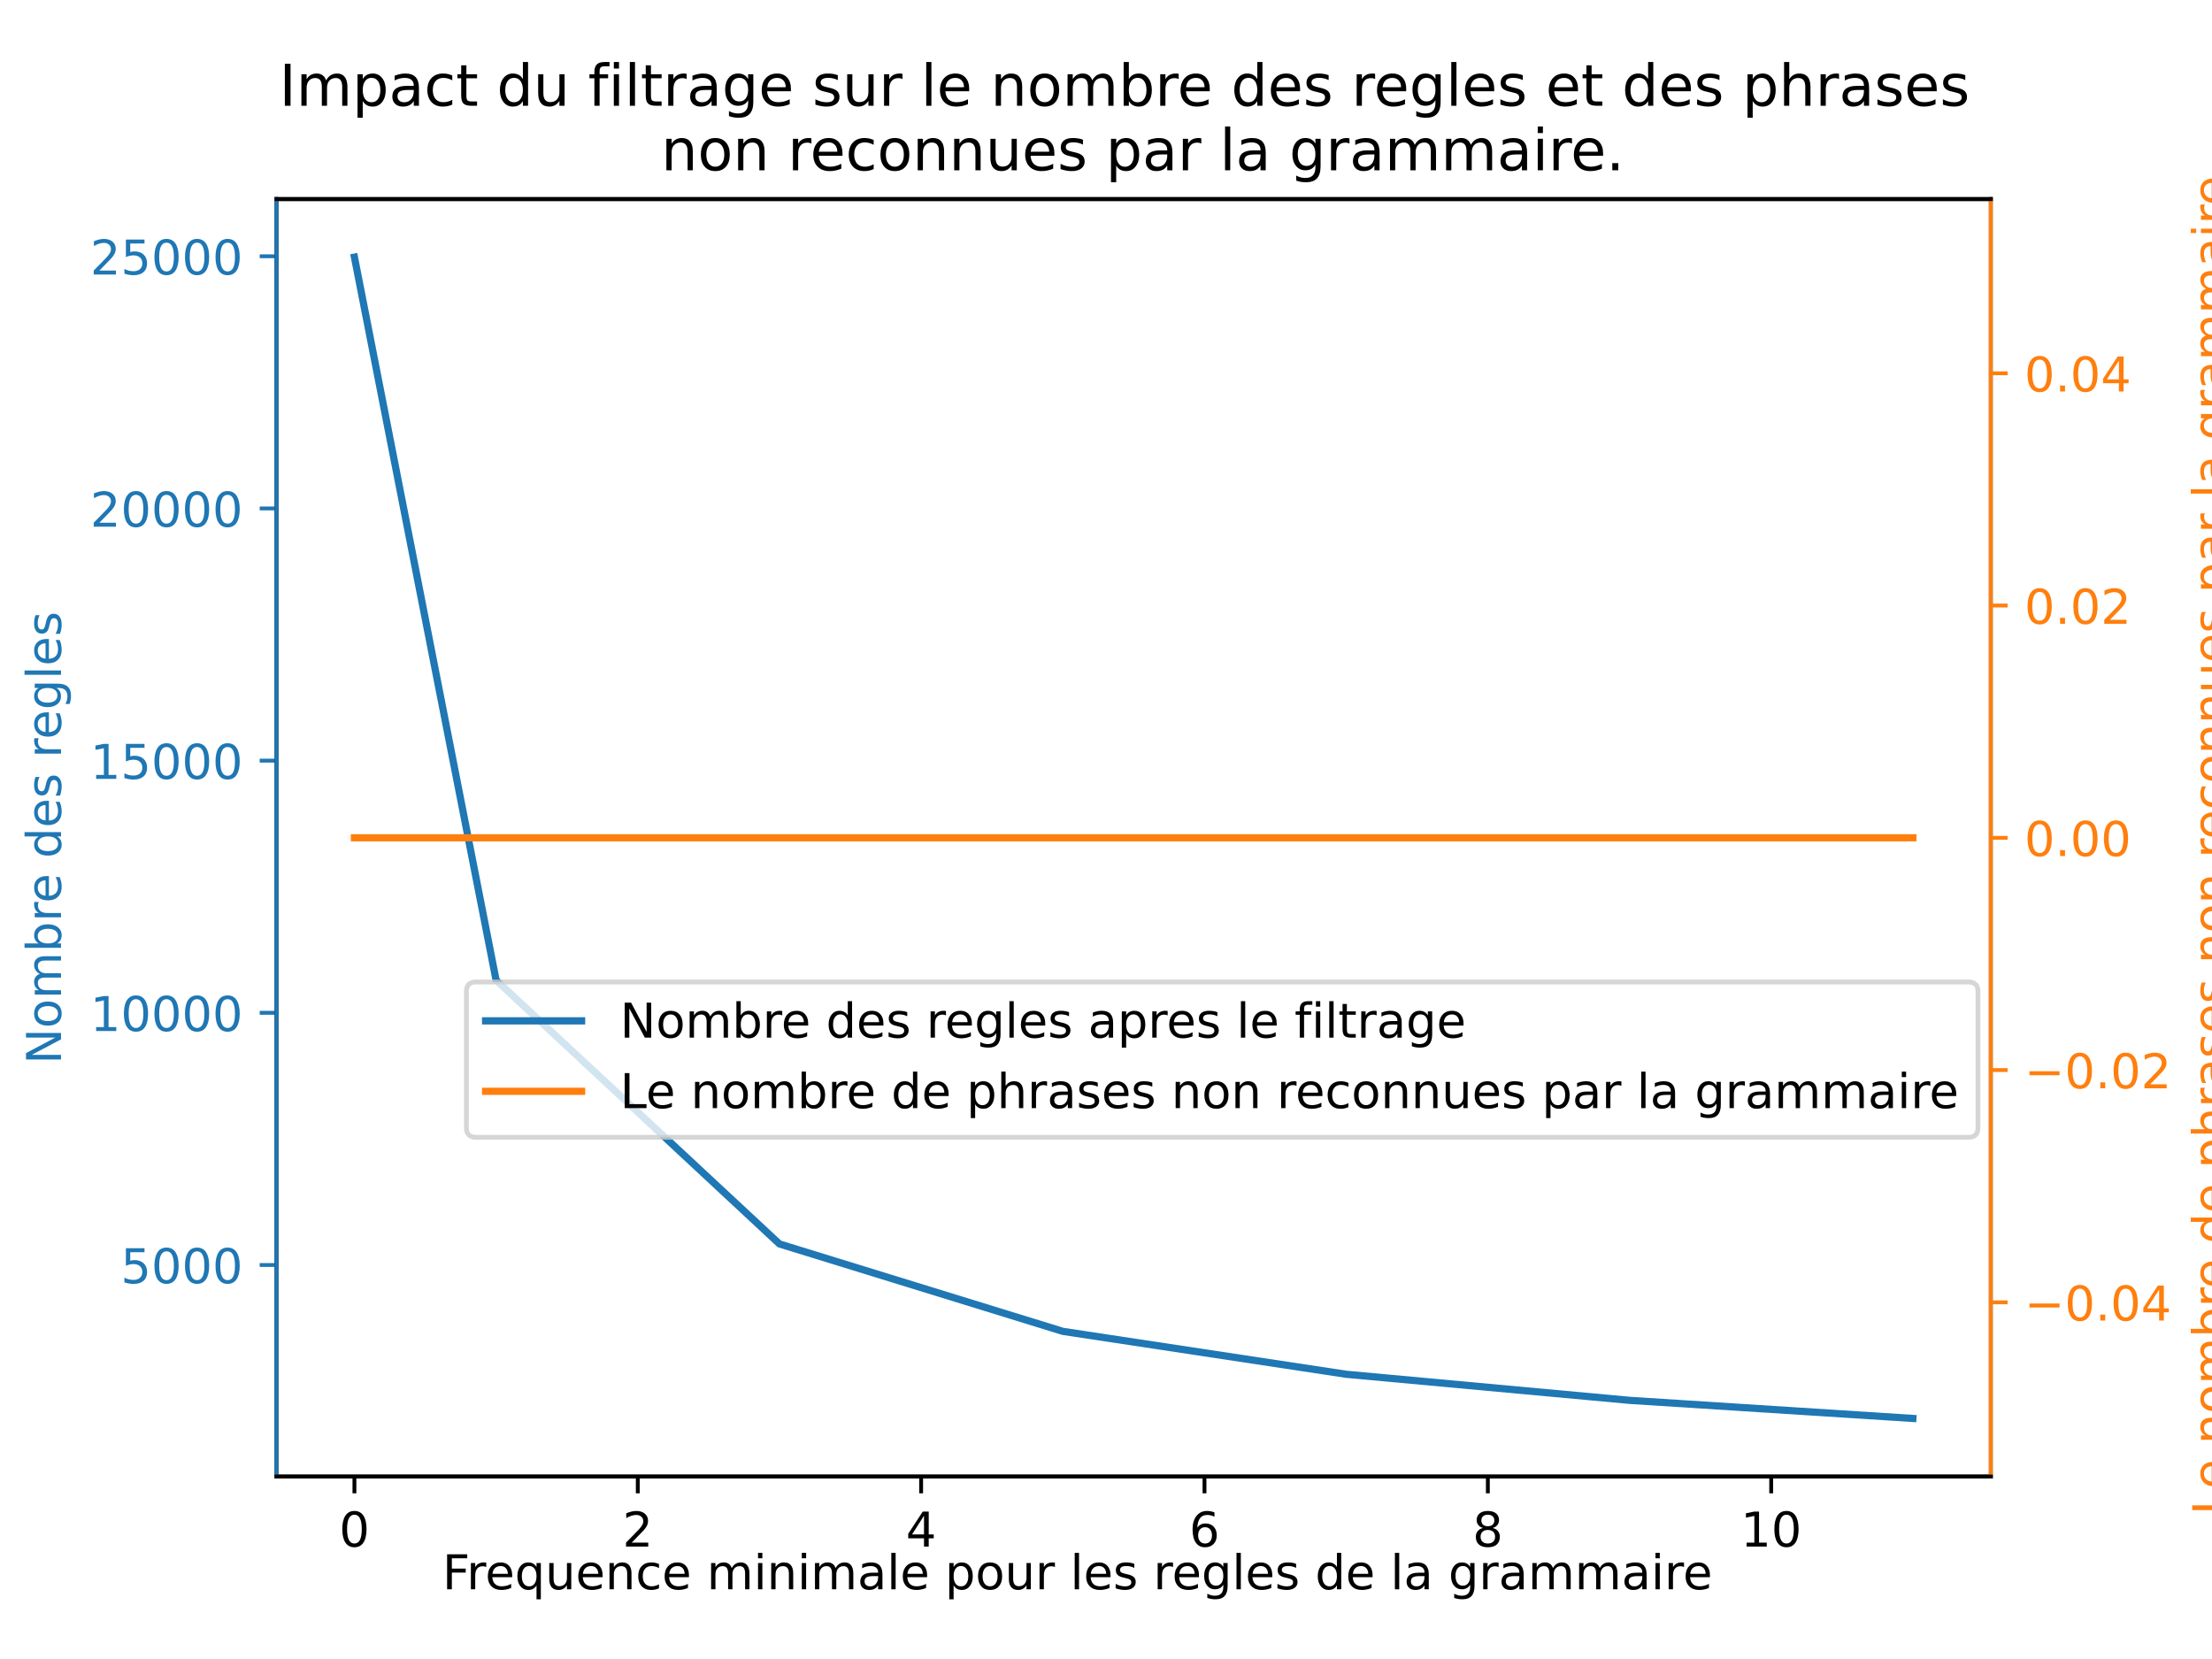 <?xml version="1.0" encoding="utf-8" standalone="no"?>
<!DOCTYPE svg PUBLIC "-//W3C//DTD SVG 1.1//EN"
  "http://www.w3.org/Graphics/SVG/1.1/DTD/svg11.dtd">
<!-- Created with matplotlib (https://matplotlib.org/) -->
<svg height="345.6pt" version="1.1" viewBox="0 0 460.8 345.6" width="460.8pt" xmlns="http://www.w3.org/2000/svg" xmlns:xlink="http://www.w3.org/1999/xlink">
 <defs>
  <style type="text/css">*{stroke-linecap:butt;stroke-linejoin:round;}</style>
 </defs>
 <g id="figure_1">
  <g id="patch_1">
   <path d="M 0 345.6 
L 460.8 345.6 
L 460.8 0 
L 0 0 
z
" style="fill:#ffffff;"/>
  </g>
  <g id="axes_1">
   <g id="patch_2">
    <path d="M 57.6 307.584 
L 414.72 307.584 
L 414.72 41.472 
L 57.6 41.472 
z
" style="fill:#ffffff;"/>
   </g>
   <g id="matplotlib.axis_1">
    <g id="xtick_1">
     <g id="line2d_1">
      <defs>
       <path d="M 0 0 
L 0 3.5 
" id="m5580866112" style="stroke:#000000;stroke-width:0.8;"/>
      </defs>
      <g>
       <use style="stroke:#000000;stroke-width:0.8;" x="73.833" xlink:href="#m5580866112" y="307.584"/>
      </g>
     </g>
     <g id="text_1">
      <!-- 0 -->
      <g transform="translate(70.651 322.182)scale(0.1 -0.1)">
       <defs>
        <path d="M 31.781 66.406 
Q 24.172 66.406 20.328 58.906 
Q 16.5 51.422 16.5 36.375 
Q 16.5 21.391 20.328 13.891 
Q 24.172 6.391 31.781 6.391 
Q 39.453 6.391 43.281 13.891 
Q 47.125 21.391 47.125 36.375 
Q 47.125 51.422 43.281 58.906 
Q 39.453 66.406 31.781 66.406 
z
M 31.781 74.219 
Q 44.047 74.219 50.516 64.516 
Q 56.984 54.828 56.984 36.375 
Q 56.984 17.969 50.516 8.266 
Q 44.047 -1.422 31.781 -1.422 
Q 19.531 -1.422 13.062 8.266 
Q 6.594 17.969 6.594 36.375 
Q 6.594 54.828 13.062 64.516 
Q 19.531 74.219 31.781 74.219 
z
" id="DejaVuSans-48"/>
       </defs>
       <use xlink:href="#DejaVuSans-48"/>
      </g>
     </g>
    </g>
    <g id="xtick_2">
     <g id="line2d_2">
      <g>
       <use style="stroke:#000000;stroke-width:0.8;" x="132.861" xlink:href="#m5580866112" y="307.584"/>
      </g>
     </g>
     <g id="text_2">
      <!-- 2 -->
      <g transform="translate(129.68 322.182)scale(0.1 -0.1)">
       <defs>
        <path d="M 19.188 8.297 
L 53.609 8.297 
L 53.609 0 
L 7.328 0 
L 7.328 8.297 
Q 12.938 14.109 22.625 23.891 
Q 32.328 33.688 34.812 36.531 
Q 39.547 41.844 41.422 45.531 
Q 43.312 49.219 43.312 52.781 
Q 43.312 58.594 39.234 62.25 
Q 35.156 65.922 28.609 65.922 
Q 23.969 65.922 18.812 64.312 
Q 13.672 62.703 7.812 59.422 
L 7.812 69.391 
Q 13.766 71.781 18.938 73 
Q 24.125 74.219 28.422 74.219 
Q 39.75 74.219 46.484 68.547 
Q 53.219 62.891 53.219 53.422 
Q 53.219 48.922 51.531 44.891 
Q 49.859 40.875 45.406 35.406 
Q 44.188 33.984 37.641 27.219 
Q 31.109 20.453 19.188 8.297 
z
" id="DejaVuSans-50"/>
       </defs>
       <use xlink:href="#DejaVuSans-50"/>
      </g>
     </g>
    </g>
    <g id="xtick_3">
     <g id="line2d_3">
      <g>
       <use style="stroke:#000000;stroke-width:0.8;" x="191.889" xlink:href="#m5580866112" y="307.584"/>
      </g>
     </g>
     <g id="text_3">
      <!-- 4 -->
      <g transform="translate(188.708 322.182)scale(0.1 -0.1)">
       <defs>
        <path d="M 37.797 64.312 
L 12.891 25.391 
L 37.797 25.391 
z
M 35.203 72.906 
L 47.609 72.906 
L 47.609 25.391 
L 58.016 25.391 
L 58.016 17.188 
L 47.609 17.188 
L 47.609 0 
L 37.797 0 
L 37.797 17.188 
L 4.891 17.188 
L 4.891 26.703 
z
" id="DejaVuSans-52"/>
       </defs>
       <use xlink:href="#DejaVuSans-52"/>
      </g>
     </g>
    </g>
    <g id="xtick_4">
     <g id="line2d_4">
      <g>
       <use style="stroke:#000000;stroke-width:0.8;" x="250.917" xlink:href="#m5580866112" y="307.584"/>
      </g>
     </g>
     <g id="text_4">
      <!-- 6 -->
      <g transform="translate(247.736 322.182)scale(0.1 -0.1)">
       <defs>
        <path d="M 33.016 40.375 
Q 26.375 40.375 22.484 35.828 
Q 18.609 31.297 18.609 23.391 
Q 18.609 15.531 22.484 10.953 
Q 26.375 6.391 33.016 6.391 
Q 39.656 6.391 43.531 10.953 
Q 47.406 15.531 47.406 23.391 
Q 47.406 31.297 43.531 35.828 
Q 39.656 40.375 33.016 40.375 
z
M 52.594 71.297 
L 52.594 62.312 
Q 48.875 64.062 45.094 64.984 
Q 41.312 65.922 37.594 65.922 
Q 27.828 65.922 22.672 59.328 
Q 17.531 52.734 16.797 39.406 
Q 19.672 43.656 24.016 45.922 
Q 28.375 48.188 33.594 48.188 
Q 44.578 48.188 50.953 41.516 
Q 57.328 34.859 57.328 23.391 
Q 57.328 12.156 50.688 5.359 
Q 44.047 -1.422 33.016 -1.422 
Q 20.359 -1.422 13.672 8.266 
Q 6.984 17.969 6.984 36.375 
Q 6.984 53.656 15.188 63.938 
Q 23.391 74.219 37.203 74.219 
Q 40.922 74.219 44.703 73.484 
Q 48.484 72.75 52.594 71.297 
z
" id="DejaVuSans-54"/>
       </defs>
       <use xlink:href="#DejaVuSans-54"/>
      </g>
     </g>
    </g>
    <g id="xtick_5">
     <g id="line2d_5">
      <g>
       <use style="stroke:#000000;stroke-width:0.8;" x="309.945" xlink:href="#m5580866112" y="307.584"/>
      </g>
     </g>
     <g id="text_5">
      <!-- 8 -->
      <g transform="translate(306.764 322.182)scale(0.1 -0.1)">
       <defs>
        <path d="M 31.781 34.625 
Q 24.75 34.625 20.719 30.859 
Q 16.703 27.094 16.703 20.516 
Q 16.703 13.922 20.719 10.156 
Q 24.75 6.391 31.781 6.391 
Q 38.812 6.391 42.859 10.172 
Q 46.922 13.969 46.922 20.516 
Q 46.922 27.094 42.891 30.859 
Q 38.875 34.625 31.781 34.625 
z
M 21.922 38.812 
Q 15.578 40.375 12.031 44.719 
Q 8.5 49.078 8.5 55.328 
Q 8.5 64.062 14.719 69.141 
Q 20.953 74.219 31.781 74.219 
Q 42.672 74.219 48.875 69.141 
Q 55.078 64.062 55.078 55.328 
Q 55.078 49.078 51.531 44.719 
Q 48 40.375 41.703 38.812 
Q 48.828 37.156 52.797 32.312 
Q 56.781 27.484 56.781 20.516 
Q 56.781 9.906 50.312 4.234 
Q 43.844 -1.422 31.781 -1.422 
Q 19.734 -1.422 13.25 4.234 
Q 6.781 9.906 6.781 20.516 
Q 6.781 27.484 10.781 32.312 
Q 14.797 37.156 21.922 38.812 
z
M 18.312 54.391 
Q 18.312 48.734 21.844 45.562 
Q 25.391 42.391 31.781 42.391 
Q 38.141 42.391 41.719 45.562 
Q 45.312 48.734 45.312 54.391 
Q 45.312 60.062 41.719 63.234 
Q 38.141 66.406 31.781 66.406 
Q 25.391 66.406 21.844 63.234 
Q 18.312 60.062 18.312 54.391 
z
" id="DejaVuSans-56"/>
       </defs>
       <use xlink:href="#DejaVuSans-56"/>
      </g>
     </g>
    </g>
    <g id="xtick_6">
     <g id="line2d_6">
      <g>
       <use style="stroke:#000000;stroke-width:0.8;" x="368.973" xlink:href="#m5580866112" y="307.584"/>
      </g>
     </g>
     <g id="text_6">
      <!-- 10 -->
      <g transform="translate(362.611 322.182)scale(0.1 -0.1)">
       <defs>
        <path d="M 12.406 8.297 
L 28.516 8.297 
L 28.516 63.922 
L 10.984 60.406 
L 10.984 69.391 
L 28.422 72.906 
L 38.281 72.906 
L 38.281 8.297 
L 54.391 8.297 
L 54.391 0 
L 12.406 0 
z
" id="DejaVuSans-49"/>
       </defs>
       <use xlink:href="#DejaVuSans-49"/>
       <use x="63.623" xlink:href="#DejaVuSans-48"/>
      </g>
     </g>
    </g>
   </g>
   <g id="matplotlib.axis_2">
    <g id="ytick_1">
     <g id="line2d_7">
      <defs>
       <path d="M 0 0 
L -3.5 0 
" id="m02ee1e85a6" style="stroke:#1f77b4;stroke-width:0.8;"/>
      </defs>
      <g>
       <use style="fill:#1f77b4;stroke:#1f77b4;stroke-width:0.8;" x="57.6" xlink:href="#m02ee1e85a6" y="263.517"/>
      </g>
     </g>
     <g id="text_7">
      <!-- 5000 -->
      <g style="fill:#1f77b4;" transform="translate(25.15 267.316)scale(0.1 -0.1)">
       <defs>
        <path d="M 10.797 72.906 
L 49.516 72.906 
L 49.516 64.594 
L 19.828 64.594 
L 19.828 46.734 
Q 21.969 47.469 24.109 47.828 
Q 26.266 48.188 28.422 48.188 
Q 40.625 48.188 47.75 41.5 
Q 54.891 34.812 54.891 23.391 
Q 54.891 11.625 47.562 5.094 
Q 40.234 -1.422 26.906 -1.422 
Q 22.312 -1.422 17.547 -0.641 
Q 12.797 0.141 7.719 1.703 
L 7.719 11.625 
Q 12.109 9.234 16.797 8.062 
Q 21.484 6.891 26.703 6.891 
Q 35.156 6.891 40.078 11.328 
Q 45.016 15.766 45.016 23.391 
Q 45.016 31 40.078 35.438 
Q 35.156 39.891 26.703 39.891 
Q 22.75 39.891 18.812 39.016 
Q 14.891 38.141 10.797 36.281 
z
" id="DejaVuSans-53"/>
       </defs>
       <use xlink:href="#DejaVuSans-53"/>
       <use x="63.623" xlink:href="#DejaVuSans-48"/>
       <use x="127.246" xlink:href="#DejaVuSans-48"/>
       <use x="190.869" xlink:href="#DejaVuSans-48"/>
      </g>
     </g>
    </g>
    <g id="ytick_2">
     <g id="line2d_8">
      <g>
       <use style="fill:#1f77b4;stroke:#1f77b4;stroke-width:0.8;" x="57.6" xlink:href="#m02ee1e85a6" y="210.985"/>
      </g>
     </g>
     <g id="text_8">
      <!-- 10000 -->
      <g style="fill:#1f77b4;" transform="translate(18.788 214.784)scale(0.1 -0.1)">
       <use xlink:href="#DejaVuSans-49"/>
       <use x="63.623" xlink:href="#DejaVuSans-48"/>
       <use x="127.246" xlink:href="#DejaVuSans-48"/>
       <use x="190.869" xlink:href="#DejaVuSans-48"/>
       <use x="254.492" xlink:href="#DejaVuSans-48"/>
      </g>
     </g>
    </g>
    <g id="ytick_3">
     <g id="line2d_9">
      <g>
       <use style="fill:#1f77b4;stroke:#1f77b4;stroke-width:0.8;" x="57.6" xlink:href="#m02ee1e85a6" y="158.453"/>
      </g>
     </g>
     <g id="text_9">
      <!-- 15000 -->
      <g style="fill:#1f77b4;" transform="translate(18.788 162.252)scale(0.1 -0.1)">
       <use xlink:href="#DejaVuSans-49"/>
       <use x="63.623" xlink:href="#DejaVuSans-53"/>
       <use x="127.246" xlink:href="#DejaVuSans-48"/>
       <use x="190.869" xlink:href="#DejaVuSans-48"/>
       <use x="254.492" xlink:href="#DejaVuSans-48"/>
      </g>
     </g>
    </g>
    <g id="ytick_4">
     <g id="line2d_10">
      <g>
       <use style="fill:#1f77b4;stroke:#1f77b4;stroke-width:0.8;" x="57.6" xlink:href="#m02ee1e85a6" y="105.921"/>
      </g>
     </g>
     <g id="text_10">
      <!-- 20000 -->
      <g style="fill:#1f77b4;" transform="translate(18.788 109.721)scale(0.1 -0.1)">
       <use xlink:href="#DejaVuSans-50"/>
       <use x="63.623" xlink:href="#DejaVuSans-48"/>
       <use x="127.246" xlink:href="#DejaVuSans-48"/>
       <use x="190.869" xlink:href="#DejaVuSans-48"/>
       <use x="254.492" xlink:href="#DejaVuSans-48"/>
      </g>
     </g>
    </g>
    <g id="ytick_5">
     <g id="line2d_11">
      <g>
       <use style="fill:#1f77b4;stroke:#1f77b4;stroke-width:0.8;" x="57.6" xlink:href="#m02ee1e85a6" y="53.389"/>
      </g>
     </g>
     <g id="text_11">
      <!-- 25000 -->
      <g style="fill:#1f77b4;" transform="translate(18.788 57.189)scale(0.1 -0.1)">
       <use xlink:href="#DejaVuSans-50"/>
       <use x="63.623" xlink:href="#DejaVuSans-53"/>
       <use x="127.246" xlink:href="#DejaVuSans-48"/>
       <use x="190.869" xlink:href="#DejaVuSans-48"/>
       <use x="254.492" xlink:href="#DejaVuSans-48"/>
      </g>
     </g>
    </g>
    <g id="text_12">
     <!-- Nombre des regles -->
     <g style="fill:#1f77b4;" transform="translate(12.708 221.69)rotate(-90)scale(0.1 -0.1)">
      <defs>
       <path d="M 9.812 72.906 
L 23.094 72.906 
L 55.422 11.922 
L 55.422 72.906 
L 64.984 72.906 
L 64.984 0 
L 51.703 0 
L 19.391 60.984 
L 19.391 0 
L 9.812 0 
z
" id="DejaVuSans-78"/>
       <path d="M 30.609 48.391 
Q 23.391 48.391 19.188 42.75 
Q 14.984 37.109 14.984 27.297 
Q 14.984 17.484 19.156 11.844 
Q 23.344 6.203 30.609 6.203 
Q 37.797 6.203 41.984 11.859 
Q 46.188 17.531 46.188 27.297 
Q 46.188 37.016 41.984 42.703 
Q 37.797 48.391 30.609 48.391 
z
M 30.609 56 
Q 42.328 56 49.016 48.375 
Q 55.719 40.766 55.719 27.297 
Q 55.719 13.875 49.016 6.219 
Q 42.328 -1.422 30.609 -1.422 
Q 18.844 -1.422 12.172 6.219 
Q 5.516 13.875 5.516 27.297 
Q 5.516 40.766 12.172 48.375 
Q 18.844 56 30.609 56 
z
" id="DejaVuSans-111"/>
       <path d="M 52 44.188 
Q 55.375 50.25 60.062 53.125 
Q 64.75 56 71.094 56 
Q 79.641 56 84.281 50.016 
Q 88.922 44.047 88.922 33.016 
L 88.922 0 
L 79.891 0 
L 79.891 32.719 
Q 79.891 40.578 77.094 44.375 
Q 74.312 48.188 68.609 48.188 
Q 61.625 48.188 57.562 43.547 
Q 53.516 38.922 53.516 30.906 
L 53.516 0 
L 44.484 0 
L 44.484 32.719 
Q 44.484 40.625 41.703 44.406 
Q 38.922 48.188 33.109 48.188 
Q 26.219 48.188 22.156 43.531 
Q 18.109 38.875 18.109 30.906 
L 18.109 0 
L 9.078 0 
L 9.078 54.688 
L 18.109 54.688 
L 18.109 46.188 
Q 21.188 51.219 25.484 53.609 
Q 29.781 56 35.688 56 
Q 41.656 56 45.828 52.969 
Q 50 49.953 52 44.188 
z
" id="DejaVuSans-109"/>
       <path d="M 48.688 27.297 
Q 48.688 37.203 44.609 42.844 
Q 40.531 48.484 33.406 48.484 
Q 26.266 48.484 22.188 42.844 
Q 18.109 37.203 18.109 27.297 
Q 18.109 17.391 22.188 11.75 
Q 26.266 6.109 33.406 6.109 
Q 40.531 6.109 44.609 11.75 
Q 48.688 17.391 48.688 27.297 
z
M 18.109 46.391 
Q 20.953 51.266 25.266 53.625 
Q 29.594 56 35.594 56 
Q 45.562 56 51.781 48.094 
Q 58.016 40.188 58.016 27.297 
Q 58.016 14.406 51.781 6.484 
Q 45.562 -1.422 35.594 -1.422 
Q 29.594 -1.422 25.266 0.953 
Q 20.953 3.328 18.109 8.203 
L 18.109 0 
L 9.078 0 
L 9.078 75.984 
L 18.109 75.984 
z
" id="DejaVuSans-98"/>
       <path d="M 41.109 46.297 
Q 39.594 47.172 37.812 47.578 
Q 36.031 48 33.891 48 
Q 26.266 48 22.188 43.047 
Q 18.109 38.094 18.109 28.812 
L 18.109 0 
L 9.078 0 
L 9.078 54.688 
L 18.109 54.688 
L 18.109 46.188 
Q 20.953 51.172 25.484 53.578 
Q 30.031 56 36.531 56 
Q 37.453 56 38.578 55.875 
Q 39.703 55.766 41.062 55.516 
z
" id="DejaVuSans-114"/>
       <path d="M 56.203 29.594 
L 56.203 25.203 
L 14.891 25.203 
Q 15.484 15.922 20.484 11.062 
Q 25.484 6.203 34.422 6.203 
Q 39.594 6.203 44.453 7.469 
Q 49.312 8.734 54.109 11.281 
L 54.109 2.781 
Q 49.266 0.734 44.188 -0.344 
Q 39.109 -1.422 33.891 -1.422 
Q 20.797 -1.422 13.156 6.188 
Q 5.516 13.812 5.516 26.812 
Q 5.516 40.234 12.766 48.109 
Q 20.016 56 32.328 56 
Q 43.359 56 49.781 48.891 
Q 56.203 41.797 56.203 29.594 
z
M 47.219 32.234 
Q 47.125 39.594 43.094 43.984 
Q 39.062 48.391 32.422 48.391 
Q 24.906 48.391 20.391 44.141 
Q 15.875 39.891 15.188 32.172 
z
" id="DejaVuSans-101"/>
       <path id="DejaVuSans-32"/>
       <path d="M 45.406 46.391 
L 45.406 75.984 
L 54.391 75.984 
L 54.391 0 
L 45.406 0 
L 45.406 8.203 
Q 42.578 3.328 38.25 0.953 
Q 33.938 -1.422 27.875 -1.422 
Q 17.969 -1.422 11.734 6.484 
Q 5.516 14.406 5.516 27.297 
Q 5.516 40.188 11.734 48.094 
Q 17.969 56 27.875 56 
Q 33.938 56 38.25 53.625 
Q 42.578 51.266 45.406 46.391 
z
M 14.797 27.297 
Q 14.797 17.391 18.875 11.75 
Q 22.953 6.109 30.078 6.109 
Q 37.203 6.109 41.297 11.75 
Q 45.406 17.391 45.406 27.297 
Q 45.406 37.203 41.297 42.844 
Q 37.203 48.484 30.078 48.484 
Q 22.953 48.484 18.875 42.844 
Q 14.797 37.203 14.797 27.297 
z
" id="DejaVuSans-100"/>
       <path d="M 44.281 53.078 
L 44.281 44.578 
Q 40.484 46.531 36.375 47.5 
Q 32.281 48.484 27.875 48.484 
Q 21.188 48.484 17.844 46.438 
Q 14.5 44.391 14.5 40.281 
Q 14.5 37.156 16.891 35.375 
Q 19.281 33.594 26.516 31.984 
L 29.594 31.297 
Q 39.156 29.25 43.188 25.516 
Q 47.219 21.781 47.219 15.094 
Q 47.219 7.469 41.188 3.016 
Q 35.156 -1.422 24.609 -1.422 
Q 20.219 -1.422 15.453 -0.562 
Q 10.688 0.297 5.422 2 
L 5.422 11.281 
Q 10.406 8.688 15.234 7.391 
Q 20.062 6.109 24.812 6.109 
Q 31.156 6.109 34.562 8.281 
Q 37.984 10.453 37.984 14.406 
Q 37.984 18.062 35.516 20.016 
Q 33.062 21.969 24.703 23.781 
L 21.578 24.516 
Q 13.234 26.266 9.516 29.906 
Q 5.812 33.547 5.812 39.891 
Q 5.812 47.609 11.281 51.797 
Q 16.75 56 26.812 56 
Q 31.781 56 36.172 55.266 
Q 40.578 54.547 44.281 53.078 
z
" id="DejaVuSans-115"/>
       <path d="M 45.406 27.984 
Q 45.406 37.75 41.375 43.109 
Q 37.359 48.484 30.078 48.484 
Q 22.859 48.484 18.828 43.109 
Q 14.797 37.75 14.797 27.984 
Q 14.797 18.266 18.828 12.891 
Q 22.859 7.516 30.078 7.516 
Q 37.359 7.516 41.375 12.891 
Q 45.406 18.266 45.406 27.984 
z
M 54.391 6.781 
Q 54.391 -7.172 48.188 -13.984 
Q 42 -20.797 29.203 -20.797 
Q 24.469 -20.797 20.266 -20.094 
Q 16.062 -19.391 12.109 -17.922 
L 12.109 -9.188 
Q 16.062 -11.328 19.922 -12.344 
Q 23.781 -13.375 27.781 -13.375 
Q 36.625 -13.375 41.016 -8.766 
Q 45.406 -4.156 45.406 5.172 
L 45.406 9.625 
Q 42.625 4.781 38.281 2.391 
Q 33.938 0 27.875 0 
Q 17.828 0 11.672 7.656 
Q 5.516 15.328 5.516 27.984 
Q 5.516 40.672 11.672 48.328 
Q 17.828 56 27.875 56 
Q 33.938 56 38.281 53.609 
Q 42.625 51.219 45.406 46.391 
L 45.406 54.688 
L 54.391 54.688 
z
" id="DejaVuSans-103"/>
       <path d="M 9.422 75.984 
L 18.406 75.984 
L 18.406 0 
L 9.422 0 
z
" id="DejaVuSans-108"/>
      </defs>
      <use xlink:href="#DejaVuSans-78"/>
      <use x="74.805" xlink:href="#DejaVuSans-111"/>
      <use x="135.986" xlink:href="#DejaVuSans-109"/>
      <use x="233.398" xlink:href="#DejaVuSans-98"/>
      <use x="296.875" xlink:href="#DejaVuSans-114"/>
      <use x="335.738" xlink:href="#DejaVuSans-101"/>
      <use x="397.262" xlink:href="#DejaVuSans-32"/>
      <use x="429.049" xlink:href="#DejaVuSans-100"/>
      <use x="492.525" xlink:href="#DejaVuSans-101"/>
      <use x="554.049" xlink:href="#DejaVuSans-115"/>
      <use x="606.148" xlink:href="#DejaVuSans-32"/>
      <use x="637.936" xlink:href="#DejaVuSans-114"/>
      <use x="676.799" xlink:href="#DejaVuSans-101"/>
      <use x="738.322" xlink:href="#DejaVuSans-103"/>
      <use x="801.799" xlink:href="#DejaVuSans-108"/>
      <use x="829.582" xlink:href="#DejaVuSans-101"/>
      <use x="891.105" xlink:href="#DejaVuSans-115"/>
     </g>
    </g>
   </g>
   <g id="line2d_12">
    <path clip-path="url(#p260f697631)" d="M 73.833 53.568 
L 103.347 204.198 
L 162.375 259.136 
L 221.403 277.343 
L 280.431 286.284 
L 339.459 291.716 
L 398.487 295.488 
" style="fill:none;stroke:#1f77b4;stroke-linecap:square;stroke-width:1.5;"/>
   </g>
   <g id="patch_3">
    <path d="M 57.6 307.584 
L 57.6 41.472 
" style="fill:none;stroke:#000000;stroke-linecap:square;stroke-linejoin:miter;stroke-width:0.8;"/>
   </g>
   <g id="patch_4">
    <path d="M 414.72 307.584 
L 414.72 41.472 
" style="fill:none;stroke:#000000;stroke-linecap:square;stroke-linejoin:miter;stroke-width:0.8;"/>
   </g>
   <g id="patch_5">
    <path d="M 57.6 307.584 
L 414.72 307.584 
" style="fill:none;stroke:#000000;stroke-linecap:square;stroke-linejoin:miter;stroke-width:0.8;"/>
   </g>
   <g id="patch_6">
    <path d="M 57.6 41.472 
L 414.72 41.472 
" style="fill:none;stroke:#000000;stroke-linecap:square;stroke-linejoin:miter;stroke-width:0.8;"/>
   </g>
   <g id="text_13">
    <!-- Impact du filtrage sur le nombre des regles et des phrases  -->
    <g transform="translate(58.163 22.035)scale(0.12 -0.12)">
     <defs>
      <path d="M 9.812 72.906 
L 19.672 72.906 
L 19.672 0 
L 9.812 0 
z
" id="DejaVuSans-73"/>
      <path d="M 18.109 8.203 
L 18.109 -20.797 
L 9.078 -20.797 
L 9.078 54.688 
L 18.109 54.688 
L 18.109 46.391 
Q 20.953 51.266 25.266 53.625 
Q 29.594 56 35.594 56 
Q 45.562 56 51.781 48.094 
Q 58.016 40.188 58.016 27.297 
Q 58.016 14.406 51.781 6.484 
Q 45.562 -1.422 35.594 -1.422 
Q 29.594 -1.422 25.266 0.953 
Q 20.953 3.328 18.109 8.203 
z
M 48.688 27.297 
Q 48.688 37.203 44.609 42.844 
Q 40.531 48.484 33.406 48.484 
Q 26.266 48.484 22.188 42.844 
Q 18.109 37.203 18.109 27.297 
Q 18.109 17.391 22.188 11.75 
Q 26.266 6.109 33.406 6.109 
Q 40.531 6.109 44.609 11.75 
Q 48.688 17.391 48.688 27.297 
z
" id="DejaVuSans-112"/>
      <path d="M 34.281 27.484 
Q 23.391 27.484 19.188 25 
Q 14.984 22.516 14.984 16.5 
Q 14.984 11.719 18.141 8.906 
Q 21.297 6.109 26.703 6.109 
Q 34.188 6.109 38.703 11.406 
Q 43.219 16.703 43.219 25.484 
L 43.219 27.484 
z
M 52.203 31.203 
L 52.203 0 
L 43.219 0 
L 43.219 8.297 
Q 40.141 3.328 35.547 0.953 
Q 30.953 -1.422 24.312 -1.422 
Q 15.922 -1.422 10.953 3.297 
Q 6 8.016 6 15.922 
Q 6 25.141 12.172 29.828 
Q 18.359 34.516 30.609 34.516 
L 43.219 34.516 
L 43.219 35.406 
Q 43.219 41.609 39.141 45 
Q 35.062 48.391 27.688 48.391 
Q 23 48.391 18.547 47.266 
Q 14.109 46.141 10.016 43.891 
L 10.016 52.203 
Q 14.938 54.109 19.578 55.047 
Q 24.219 56 28.609 56 
Q 40.484 56 46.344 49.844 
Q 52.203 43.703 52.203 31.203 
z
" id="DejaVuSans-97"/>
      <path d="M 48.781 52.594 
L 48.781 44.188 
Q 44.969 46.297 41.141 47.344 
Q 37.312 48.391 33.406 48.391 
Q 24.656 48.391 19.812 42.844 
Q 14.984 37.312 14.984 27.297 
Q 14.984 17.281 19.812 11.734 
Q 24.656 6.203 33.406 6.203 
Q 37.312 6.203 41.141 7.25 
Q 44.969 8.297 48.781 10.406 
L 48.781 2.094 
Q 45.016 0.344 40.984 -0.531 
Q 36.969 -1.422 32.422 -1.422 
Q 20.062 -1.422 12.781 6.344 
Q 5.516 14.109 5.516 27.297 
Q 5.516 40.672 12.859 48.328 
Q 20.219 56 33.016 56 
Q 37.156 56 41.109 55.141 
Q 45.062 54.297 48.781 52.594 
z
" id="DejaVuSans-99"/>
      <path d="M 18.312 70.219 
L 18.312 54.688 
L 36.812 54.688 
L 36.812 47.703 
L 18.312 47.703 
L 18.312 18.016 
Q 18.312 11.328 20.141 9.422 
Q 21.969 7.516 27.594 7.516 
L 36.812 7.516 
L 36.812 0 
L 27.594 0 
Q 17.188 0 13.234 3.875 
Q 9.281 7.766 9.281 18.016 
L 9.281 47.703 
L 2.688 47.703 
L 2.688 54.688 
L 9.281 54.688 
L 9.281 70.219 
z
" id="DejaVuSans-116"/>
      <path d="M 8.5 21.578 
L 8.5 54.688 
L 17.484 54.688 
L 17.484 21.922 
Q 17.484 14.156 20.5 10.266 
Q 23.531 6.391 29.594 6.391 
Q 36.859 6.391 41.078 11.031 
Q 45.312 15.672 45.312 23.688 
L 45.312 54.688 
L 54.297 54.688 
L 54.297 0 
L 45.312 0 
L 45.312 8.406 
Q 42.047 3.422 37.719 1 
Q 33.406 -1.422 27.688 -1.422 
Q 18.266 -1.422 13.375 4.438 
Q 8.5 10.297 8.5 21.578 
z
M 31.109 56 
z
" id="DejaVuSans-117"/>
      <path d="M 37.109 75.984 
L 37.109 68.5 
L 28.516 68.5 
Q 23.688 68.5 21.797 66.547 
Q 19.922 64.594 19.922 59.516 
L 19.922 54.688 
L 34.719 54.688 
L 34.719 47.703 
L 19.922 47.703 
L 19.922 0 
L 10.891 0 
L 10.891 47.703 
L 2.297 47.703 
L 2.297 54.688 
L 10.891 54.688 
L 10.891 58.5 
Q 10.891 67.625 15.141 71.797 
Q 19.391 75.984 28.609 75.984 
z
" id="DejaVuSans-102"/>
      <path d="M 9.422 54.688 
L 18.406 54.688 
L 18.406 0 
L 9.422 0 
z
M 9.422 75.984 
L 18.406 75.984 
L 18.406 64.594 
L 9.422 64.594 
z
" id="DejaVuSans-105"/>
      <path d="M 54.891 33.016 
L 54.891 0 
L 45.906 0 
L 45.906 32.719 
Q 45.906 40.484 42.875 44.328 
Q 39.844 48.188 33.797 48.188 
Q 26.516 48.188 22.312 43.547 
Q 18.109 38.922 18.109 30.906 
L 18.109 0 
L 9.078 0 
L 9.078 54.688 
L 18.109 54.688 
L 18.109 46.188 
Q 21.344 51.125 25.703 53.562 
Q 30.078 56 35.797 56 
Q 45.219 56 50.047 50.172 
Q 54.891 44.344 54.891 33.016 
z
" id="DejaVuSans-110"/>
      <path d="M 54.891 33.016 
L 54.891 0 
L 45.906 0 
L 45.906 32.719 
Q 45.906 40.484 42.875 44.328 
Q 39.844 48.188 33.797 48.188 
Q 26.516 48.188 22.312 43.547 
Q 18.109 38.922 18.109 30.906 
L 18.109 0 
L 9.078 0 
L 9.078 75.984 
L 18.109 75.984 
L 18.109 46.188 
Q 21.344 51.125 25.703 53.562 
Q 30.078 56 35.797 56 
Q 45.219 56 50.047 50.172 
Q 54.891 44.344 54.891 33.016 
z
" id="DejaVuSans-104"/>
     </defs>
     <use xlink:href="#DejaVuSans-73"/>
     <use x="29.492" xlink:href="#DejaVuSans-109"/>
     <use x="126.904" xlink:href="#DejaVuSans-112"/>
     <use x="190.381" xlink:href="#DejaVuSans-97"/>
     <use x="251.66" xlink:href="#DejaVuSans-99"/>
     <use x="306.641" xlink:href="#DejaVuSans-116"/>
     <use x="345.85" xlink:href="#DejaVuSans-32"/>
     <use x="377.637" xlink:href="#DejaVuSans-100"/>
     <use x="441.113" xlink:href="#DejaVuSans-117"/>
     <use x="504.492" xlink:href="#DejaVuSans-32"/>
     <use x="536.279" xlink:href="#DejaVuSans-102"/>
     <use x="571.484" xlink:href="#DejaVuSans-105"/>
     <use x="599.268" xlink:href="#DejaVuSans-108"/>
     <use x="627.051" xlink:href="#DejaVuSans-116"/>
     <use x="666.26" xlink:href="#DejaVuSans-114"/>
     <use x="707.373" xlink:href="#DejaVuSans-97"/>
     <use x="768.652" xlink:href="#DejaVuSans-103"/>
     <use x="832.129" xlink:href="#DejaVuSans-101"/>
     <use x="893.652" xlink:href="#DejaVuSans-32"/>
     <use x="925.439" xlink:href="#DejaVuSans-115"/>
     <use x="977.539" xlink:href="#DejaVuSans-117"/>
     <use x="1040.918" xlink:href="#DejaVuSans-114"/>
     <use x="1082.031" xlink:href="#DejaVuSans-32"/>
     <use x="1113.818" xlink:href="#DejaVuSans-108"/>
     <use x="1141.602" xlink:href="#DejaVuSans-101"/>
     <use x="1203.125" xlink:href="#DejaVuSans-32"/>
     <use x="1234.912" xlink:href="#DejaVuSans-110"/>
     <use x="1298.291" xlink:href="#DejaVuSans-111"/>
     <use x="1359.473" xlink:href="#DejaVuSans-109"/>
     <use x="1456.885" xlink:href="#DejaVuSans-98"/>
     <use x="1520.361" xlink:href="#DejaVuSans-114"/>
     <use x="1559.225" xlink:href="#DejaVuSans-101"/>
     <use x="1620.748" xlink:href="#DejaVuSans-32"/>
     <use x="1652.535" xlink:href="#DejaVuSans-100"/>
     <use x="1716.012" xlink:href="#DejaVuSans-101"/>
     <use x="1777.535" xlink:href="#DejaVuSans-115"/>
     <use x="1829.635" xlink:href="#DejaVuSans-32"/>
     <use x="1861.422" xlink:href="#DejaVuSans-114"/>
     <use x="1900.285" xlink:href="#DejaVuSans-101"/>
     <use x="1961.809" xlink:href="#DejaVuSans-103"/>
     <use x="2025.285" xlink:href="#DejaVuSans-108"/>
     <use x="2053.068" xlink:href="#DejaVuSans-101"/>
     <use x="2114.592" xlink:href="#DejaVuSans-115"/>
     <use x="2166.691" xlink:href="#DejaVuSans-32"/>
     <use x="2198.479" xlink:href="#DejaVuSans-101"/>
     <use x="2260.002" xlink:href="#DejaVuSans-116"/>
     <use x="2299.211" xlink:href="#DejaVuSans-32"/>
     <use x="2330.998" xlink:href="#DejaVuSans-100"/>
     <use x="2394.475" xlink:href="#DejaVuSans-101"/>
     <use x="2455.998" xlink:href="#DejaVuSans-115"/>
     <use x="2508.098" xlink:href="#DejaVuSans-32"/>
     <use x="2539.885" xlink:href="#DejaVuSans-112"/>
     <use x="2603.361" xlink:href="#DejaVuSans-104"/>
     <use x="2666.74" xlink:href="#DejaVuSans-114"/>
     <use x="2707.854" xlink:href="#DejaVuSans-97"/>
     <use x="2769.133" xlink:href="#DejaVuSans-115"/>
     <use x="2821.232" xlink:href="#DejaVuSans-101"/>
     <use x="2882.756" xlink:href="#DejaVuSans-115"/>
     <use x="2934.855" xlink:href="#DejaVuSans-32"/>
    </g>
    <!--  non reconnues par la grammaire. -->
    <g transform="translate(133.919 35.472)scale(0.12 -0.12)">
     <defs>
      <path d="M 10.688 12.406 
L 21 12.406 
L 21 0 
L 10.688 0 
z
" id="DejaVuSans-46"/>
     </defs>
     <use xlink:href="#DejaVuSans-32"/>
     <use x="31.787" xlink:href="#DejaVuSans-110"/>
     <use x="95.166" xlink:href="#DejaVuSans-111"/>
     <use x="156.348" xlink:href="#DejaVuSans-110"/>
     <use x="219.727" xlink:href="#DejaVuSans-32"/>
     <use x="251.514" xlink:href="#DejaVuSans-114"/>
     <use x="290.377" xlink:href="#DejaVuSans-101"/>
     <use x="351.9" xlink:href="#DejaVuSans-99"/>
     <use x="406.881" xlink:href="#DejaVuSans-111"/>
     <use x="468.062" xlink:href="#DejaVuSans-110"/>
     <use x="531.441" xlink:href="#DejaVuSans-110"/>
     <use x="594.82" xlink:href="#DejaVuSans-117"/>
     <use x="658.199" xlink:href="#DejaVuSans-101"/>
     <use x="719.723" xlink:href="#DejaVuSans-115"/>
     <use x="771.822" xlink:href="#DejaVuSans-32"/>
     <use x="803.609" xlink:href="#DejaVuSans-112"/>
     <use x="867.086" xlink:href="#DejaVuSans-97"/>
     <use x="928.365" xlink:href="#DejaVuSans-114"/>
     <use x="969.479" xlink:href="#DejaVuSans-32"/>
     <use x="1001.266" xlink:href="#DejaVuSans-108"/>
     <use x="1029.049" xlink:href="#DejaVuSans-97"/>
     <use x="1090.328" xlink:href="#DejaVuSans-32"/>
     <use x="1122.115" xlink:href="#DejaVuSans-103"/>
     <use x="1185.592" xlink:href="#DejaVuSans-114"/>
     <use x="1226.705" xlink:href="#DejaVuSans-97"/>
     <use x="1287.984" xlink:href="#DejaVuSans-109"/>
     <use x="1385.396" xlink:href="#DejaVuSans-109"/>
     <use x="1482.809" xlink:href="#DejaVuSans-97"/>
     <use x="1544.088" xlink:href="#DejaVuSans-105"/>
     <use x="1571.871" xlink:href="#DejaVuSans-114"/>
     <use x="1610.734" xlink:href="#DejaVuSans-101"/>
     <use x="1672.258" xlink:href="#DejaVuSans-46"/>
    </g>
   </g>
  </g>
  <g id="axes_2">
   <g id="matplotlib.axis_3">
    <g id="ytick_6">
     <g id="line2d_13">
      <defs>
       <path d="M 0 0 
L 3.5 0 
" id="mfdb8229d49" style="stroke:#ff7f0e;stroke-width:0.8;"/>
      </defs>
      <g>
       <use style="fill:#ff7f0e;stroke:#ff7f0e;stroke-width:0.8;" x="414.72" xlink:href="#mfdb8229d49" y="271.296"/>
      </g>
     </g>
     <g id="text_14">
      <!-- −0.04 -->
      <g style="fill:#ff7f0e;" transform="translate(421.72 275.095)scale(0.1 -0.1)">
       <defs>
        <path d="M 10.594 35.5 
L 73.188 35.5 
L 73.188 27.203 
L 10.594 27.203 
z
" id="DejaVuSans-8722"/>
       </defs>
       <use xlink:href="#DejaVuSans-8722"/>
       <use x="83.789" xlink:href="#DejaVuSans-48"/>
       <use x="147.412" xlink:href="#DejaVuSans-46"/>
       <use x="179.199" xlink:href="#DejaVuSans-48"/>
       <use x="242.822" xlink:href="#DejaVuSans-52"/>
      </g>
     </g>
    </g>
    <g id="ytick_7">
     <g id="line2d_14">
      <g>
       <use style="fill:#ff7f0e;stroke:#ff7f0e;stroke-width:0.8;" x="414.72" xlink:href="#mfdb8229d49" y="222.912"/>
      </g>
     </g>
     <g id="text_15">
      <!-- −0.02 -->
      <g style="fill:#ff7f0e;" transform="translate(421.72 226.711)scale(0.1 -0.1)">
       <use xlink:href="#DejaVuSans-8722"/>
       <use x="83.789" xlink:href="#DejaVuSans-48"/>
       <use x="147.412" xlink:href="#DejaVuSans-46"/>
       <use x="179.199" xlink:href="#DejaVuSans-48"/>
       <use x="242.822" xlink:href="#DejaVuSans-50"/>
      </g>
     </g>
    </g>
    <g id="ytick_8">
     <g id="line2d_15">
      <g>
       <use style="fill:#ff7f0e;stroke:#ff7f0e;stroke-width:0.8;" x="414.72" xlink:href="#mfdb8229d49" y="174.528"/>
      </g>
     </g>
     <g id="text_16">
      <!-- 0.00 -->
      <g style="fill:#ff7f0e;" transform="translate(421.72 178.327)scale(0.1 -0.1)">
       <use xlink:href="#DejaVuSans-48"/>
       <use x="63.623" xlink:href="#DejaVuSans-46"/>
       <use x="95.41" xlink:href="#DejaVuSans-48"/>
       <use x="159.033" xlink:href="#DejaVuSans-48"/>
      </g>
     </g>
    </g>
    <g id="ytick_9">
     <g id="line2d_16">
      <g>
       <use style="fill:#ff7f0e;stroke:#ff7f0e;stroke-width:0.8;" x="414.72" xlink:href="#mfdb8229d49" y="126.144"/>
      </g>
     </g>
     <g id="text_17">
      <!-- 0.02 -->
      <g style="fill:#ff7f0e;" transform="translate(421.72 129.943)scale(0.1 -0.1)">
       <use xlink:href="#DejaVuSans-48"/>
       <use x="63.623" xlink:href="#DejaVuSans-46"/>
       <use x="95.41" xlink:href="#DejaVuSans-48"/>
       <use x="159.033" xlink:href="#DejaVuSans-50"/>
      </g>
     </g>
    </g>
    <g id="ytick_10">
     <g id="line2d_17">
      <g>
       <use style="fill:#ff7f0e;stroke:#ff7f0e;stroke-width:0.8;" x="414.72" xlink:href="#mfdb8229d49" y="77.76"/>
      </g>
     </g>
     <g id="text_18">
      <!-- 0.04 -->
      <g style="fill:#ff7f0e;" transform="translate(421.72 81.559)scale(0.1 -0.1)">
       <use xlink:href="#DejaVuSans-48"/>
       <use x="63.623" xlink:href="#DejaVuSans-46"/>
       <use x="95.41" xlink:href="#DejaVuSans-48"/>
       <use x="159.033" xlink:href="#DejaVuSans-52"/>
      </g>
     </g>
    </g>
    <g id="text_19">
     <!-- Le nombre de phrases non reconnues par la grammaire. -->
     <g style="fill:#ff7f0e;" transform="translate(463.964 315.562)rotate(-90)scale(0.1 -0.1)">
      <defs>
       <path d="M 9.812 72.906 
L 19.672 72.906 
L 19.672 8.297 
L 55.172 8.297 
L 55.172 0 
L 9.812 0 
z
" id="DejaVuSans-76"/>
      </defs>
      <use xlink:href="#DejaVuSans-76"/>
      <use x="53.963" xlink:href="#DejaVuSans-101"/>
      <use x="115.486" xlink:href="#DejaVuSans-32"/>
      <use x="147.273" xlink:href="#DejaVuSans-110"/>
      <use x="210.652" xlink:href="#DejaVuSans-111"/>
      <use x="271.834" xlink:href="#DejaVuSans-109"/>
      <use x="369.246" xlink:href="#DejaVuSans-98"/>
      <use x="432.723" xlink:href="#DejaVuSans-114"/>
      <use x="471.586" xlink:href="#DejaVuSans-101"/>
      <use x="533.109" xlink:href="#DejaVuSans-32"/>
      <use x="564.896" xlink:href="#DejaVuSans-100"/>
      <use x="628.373" xlink:href="#DejaVuSans-101"/>
      <use x="689.896" xlink:href="#DejaVuSans-32"/>
      <use x="721.684" xlink:href="#DejaVuSans-112"/>
      <use x="785.16" xlink:href="#DejaVuSans-104"/>
      <use x="848.539" xlink:href="#DejaVuSans-114"/>
      <use x="889.652" xlink:href="#DejaVuSans-97"/>
      <use x="950.932" xlink:href="#DejaVuSans-115"/>
      <use x="1003.031" xlink:href="#DejaVuSans-101"/>
      <use x="1064.555" xlink:href="#DejaVuSans-115"/>
      <use x="1116.654" xlink:href="#DejaVuSans-32"/>
      <use x="1148.441" xlink:href="#DejaVuSans-110"/>
      <use x="1211.82" xlink:href="#DejaVuSans-111"/>
      <use x="1273.002" xlink:href="#DejaVuSans-110"/>
      <use x="1336.381" xlink:href="#DejaVuSans-32"/>
      <use x="1368.168" xlink:href="#DejaVuSans-114"/>
      <use x="1407.031" xlink:href="#DejaVuSans-101"/>
      <use x="1468.555" xlink:href="#DejaVuSans-99"/>
      <use x="1523.535" xlink:href="#DejaVuSans-111"/>
      <use x="1584.717" xlink:href="#DejaVuSans-110"/>
      <use x="1648.096" xlink:href="#DejaVuSans-110"/>
      <use x="1711.475" xlink:href="#DejaVuSans-117"/>
      <use x="1774.854" xlink:href="#DejaVuSans-101"/>
      <use x="1836.377" xlink:href="#DejaVuSans-115"/>
      <use x="1888.477" xlink:href="#DejaVuSans-32"/>
      <use x="1920.264" xlink:href="#DejaVuSans-112"/>
      <use x="1983.74" xlink:href="#DejaVuSans-97"/>
      <use x="2045.02" xlink:href="#DejaVuSans-114"/>
      <use x="2086.133" xlink:href="#DejaVuSans-32"/>
      <use x="2117.92" xlink:href="#DejaVuSans-108"/>
      <use x="2145.703" xlink:href="#DejaVuSans-97"/>
      <use x="2206.982" xlink:href="#DejaVuSans-32"/>
      <use x="2238.77" xlink:href="#DejaVuSans-103"/>
      <use x="2302.246" xlink:href="#DejaVuSans-114"/>
      <use x="2343.359" xlink:href="#DejaVuSans-97"/>
      <use x="2404.639" xlink:href="#DejaVuSans-109"/>
      <use x="2502.051" xlink:href="#DejaVuSans-109"/>
      <use x="2599.463" xlink:href="#DejaVuSans-97"/>
      <use x="2660.742" xlink:href="#DejaVuSans-105"/>
      <use x="2688.525" xlink:href="#DejaVuSans-114"/>
      <use x="2727.389" xlink:href="#DejaVuSans-101"/>
      <use x="2788.912" xlink:href="#DejaVuSans-46"/>
     </g>
    </g>
   </g>
   <g id="line2d_18">
    <path clip-path="url(#p260f697631)" d="M 73.833 174.528 
L 103.347 174.528 
L 162.375 174.528 
L 221.403 174.528 
L 280.431 174.528 
L 339.459 174.528 
L 398.487 174.528 
" style="fill:none;stroke:#ff7f0e;stroke-linecap:square;stroke-width:1.5;"/>
   </g>
   <g id="patch_7">
    <path d="M 57.6 307.584 
L 57.6 41.472 
" style="fill:none;stroke:#1f77b4;stroke-linecap:square;stroke-linejoin:miter;stroke-width:0.8;"/>
   </g>
   <g id="patch_8">
    <path d="M 414.72 307.584 
L 414.72 41.472 
" style="fill:none;stroke:#ff7f0e;stroke-linecap:square;stroke-linejoin:miter;stroke-width:0.8;"/>
   </g>
   <g id="patch_9">
    <path d="M 57.6 307.584 
L 414.72 307.584 
" style="fill:none;stroke:#000000;stroke-linecap:square;stroke-linejoin:miter;stroke-width:0.8;"/>
   </g>
   <g id="patch_10">
    <path d="M 57.6 41.472 
L 414.72 41.472 
" style="fill:none;stroke:#000000;stroke-linecap:square;stroke-linejoin:miter;stroke-width:0.8;"/>
   </g>
  </g>
  <g id="text_20">
   <!-- Frequence minimale pour les regles de la grammaire -->
   <g transform="translate(92.16 331.079)scale(0.1 -0.1)">
    <defs>
     <path d="M 9.812 72.906 
L 51.703 72.906 
L 51.703 64.594 
L 19.672 64.594 
L 19.672 43.109 
L 48.578 43.109 
L 48.578 34.812 
L 19.672 34.812 
L 19.672 0 
L 9.812 0 
z
" id="DejaVuSans-70"/>
     <path d="M 14.797 27.297 
Q 14.797 17.391 18.875 11.75 
Q 22.953 6.109 30.078 6.109 
Q 37.203 6.109 41.297 11.75 
Q 45.406 17.391 45.406 27.297 
Q 45.406 37.203 41.297 42.844 
Q 37.203 48.484 30.078 48.484 
Q 22.953 48.484 18.875 42.844 
Q 14.797 37.203 14.797 27.297 
z
M 45.406 8.203 
Q 42.578 3.328 38.25 0.953 
Q 33.938 -1.422 27.875 -1.422 
Q 17.969 -1.422 11.734 6.484 
Q 5.516 14.406 5.516 27.297 
Q 5.516 40.188 11.734 48.094 
Q 17.969 56 27.875 56 
Q 33.938 56 38.25 53.625 
Q 42.578 51.266 45.406 46.391 
L 45.406 54.688 
L 54.391 54.688 
L 54.391 -20.797 
L 45.406 -20.797 
z
" id="DejaVuSans-113"/>
    </defs>
    <use xlink:href="#DejaVuSans-70"/>
    <use x="50.27" xlink:href="#DejaVuSans-114"/>
    <use x="89.133" xlink:href="#DejaVuSans-101"/>
    <use x="150.656" xlink:href="#DejaVuSans-113"/>
    <use x="214.133" xlink:href="#DejaVuSans-117"/>
    <use x="277.512" xlink:href="#DejaVuSans-101"/>
    <use x="339.035" xlink:href="#DejaVuSans-110"/>
    <use x="402.414" xlink:href="#DejaVuSans-99"/>
    <use x="457.395" xlink:href="#DejaVuSans-101"/>
    <use x="518.918" xlink:href="#DejaVuSans-32"/>
    <use x="550.705" xlink:href="#DejaVuSans-109"/>
    <use x="648.117" xlink:href="#DejaVuSans-105"/>
    <use x="675.9" xlink:href="#DejaVuSans-110"/>
    <use x="739.279" xlink:href="#DejaVuSans-105"/>
    <use x="767.062" xlink:href="#DejaVuSans-109"/>
    <use x="864.475" xlink:href="#DejaVuSans-97"/>
    <use x="925.754" xlink:href="#DejaVuSans-108"/>
    <use x="953.537" xlink:href="#DejaVuSans-101"/>
    <use x="1015.061" xlink:href="#DejaVuSans-32"/>
    <use x="1046.848" xlink:href="#DejaVuSans-112"/>
    <use x="1110.324" xlink:href="#DejaVuSans-111"/>
    <use x="1171.506" xlink:href="#DejaVuSans-117"/>
    <use x="1234.885" xlink:href="#DejaVuSans-114"/>
    <use x="1275.998" xlink:href="#DejaVuSans-32"/>
    <use x="1307.785" xlink:href="#DejaVuSans-108"/>
    <use x="1335.568" xlink:href="#DejaVuSans-101"/>
    <use x="1397.092" xlink:href="#DejaVuSans-115"/>
    <use x="1449.191" xlink:href="#DejaVuSans-32"/>
    <use x="1480.979" xlink:href="#DejaVuSans-114"/>
    <use x="1519.842" xlink:href="#DejaVuSans-101"/>
    <use x="1581.365" xlink:href="#DejaVuSans-103"/>
    <use x="1644.842" xlink:href="#DejaVuSans-108"/>
    <use x="1672.625" xlink:href="#DejaVuSans-101"/>
    <use x="1734.148" xlink:href="#DejaVuSans-115"/>
    <use x="1786.248" xlink:href="#DejaVuSans-32"/>
    <use x="1818.035" xlink:href="#DejaVuSans-100"/>
    <use x="1881.512" xlink:href="#DejaVuSans-101"/>
    <use x="1943.035" xlink:href="#DejaVuSans-32"/>
    <use x="1974.822" xlink:href="#DejaVuSans-108"/>
    <use x="2002.605" xlink:href="#DejaVuSans-97"/>
    <use x="2063.885" xlink:href="#DejaVuSans-32"/>
    <use x="2095.672" xlink:href="#DejaVuSans-103"/>
    <use x="2159.148" xlink:href="#DejaVuSans-114"/>
    <use x="2200.262" xlink:href="#DejaVuSans-97"/>
    <use x="2261.541" xlink:href="#DejaVuSans-109"/>
    <use x="2358.953" xlink:href="#DejaVuSans-109"/>
    <use x="2456.365" xlink:href="#DejaVuSans-97"/>
    <use x="2517.645" xlink:href="#DejaVuSans-105"/>
    <use x="2545.428" xlink:href="#DejaVuSans-114"/>
    <use x="2584.291" xlink:href="#DejaVuSans-101"/>
   </g>
  </g>
  <g id="legend_1">
   <g id="patch_11">
    <path d="M 99.16 236.92 
L 410.051 236.92 
Q 412.051 236.92 412.051 234.92 
L 412.051 206.564 
Q 412.051 204.564 410.051 204.564 
L 99.16 204.564 
Q 97.16 204.564 97.16 206.564 
L 97.16 234.92 
Q 97.16 236.92 99.16 236.92 
z
" style="fill:#ffffff;opacity:0.8;stroke:#cccccc;stroke-linejoin:miter;"/>
   </g>
   <g id="line2d_19">
    <path d="M 101.16 212.662 
L 121.16 212.662 
" style="fill:none;stroke:#1f77b4;stroke-linecap:square;stroke-width:1.5;"/>
   </g>
   <g id="line2d_20"/>
   <g id="text_21">
    <!-- Nombre des regles apres le filtrage -->
    <g transform="translate(129.16 216.162)scale(0.1 -0.1)">
     <use xlink:href="#DejaVuSans-78"/>
     <use x="74.805" xlink:href="#DejaVuSans-111"/>
     <use x="135.986" xlink:href="#DejaVuSans-109"/>
     <use x="233.398" xlink:href="#DejaVuSans-98"/>
     <use x="296.875" xlink:href="#DejaVuSans-114"/>
     <use x="335.738" xlink:href="#DejaVuSans-101"/>
     <use x="397.262" xlink:href="#DejaVuSans-32"/>
     <use x="429.049" xlink:href="#DejaVuSans-100"/>
     <use x="492.525" xlink:href="#DejaVuSans-101"/>
     <use x="554.049" xlink:href="#DejaVuSans-115"/>
     <use x="606.148" xlink:href="#DejaVuSans-32"/>
     <use x="637.936" xlink:href="#DejaVuSans-114"/>
     <use x="676.799" xlink:href="#DejaVuSans-101"/>
     <use x="738.322" xlink:href="#DejaVuSans-103"/>
     <use x="801.799" xlink:href="#DejaVuSans-108"/>
     <use x="829.582" xlink:href="#DejaVuSans-101"/>
     <use x="891.105" xlink:href="#DejaVuSans-115"/>
     <use x="943.205" xlink:href="#DejaVuSans-32"/>
     <use x="974.992" xlink:href="#DejaVuSans-97"/>
     <use x="1036.271" xlink:href="#DejaVuSans-112"/>
     <use x="1099.748" xlink:href="#DejaVuSans-114"/>
     <use x="1138.611" xlink:href="#DejaVuSans-101"/>
     <use x="1200.135" xlink:href="#DejaVuSans-115"/>
     <use x="1252.234" xlink:href="#DejaVuSans-32"/>
     <use x="1284.021" xlink:href="#DejaVuSans-108"/>
     <use x="1311.805" xlink:href="#DejaVuSans-101"/>
     <use x="1373.328" xlink:href="#DejaVuSans-32"/>
     <use x="1405.115" xlink:href="#DejaVuSans-102"/>
     <use x="1440.32" xlink:href="#DejaVuSans-105"/>
     <use x="1468.104" xlink:href="#DejaVuSans-108"/>
     <use x="1495.887" xlink:href="#DejaVuSans-116"/>
     <use x="1535.096" xlink:href="#DejaVuSans-114"/>
     <use x="1576.209" xlink:href="#DejaVuSans-97"/>
     <use x="1637.488" xlink:href="#DejaVuSans-103"/>
     <use x="1700.965" xlink:href="#DejaVuSans-101"/>
    </g>
   </g>
   <g id="line2d_21">
    <path d="M 101.16 227.34 
L 121.16 227.34 
" style="fill:none;stroke:#ff7f0e;stroke-linecap:square;stroke-width:1.5;"/>
   </g>
   <g id="line2d_22"/>
   <g id="text_22">
    <!-- Le nombre de phrases non reconnues par la grammaire -->
    <g transform="translate(129.16 230.84)scale(0.1 -0.1)">
     <use xlink:href="#DejaVuSans-76"/>
     <use x="53.963" xlink:href="#DejaVuSans-101"/>
     <use x="115.486" xlink:href="#DejaVuSans-32"/>
     <use x="147.273" xlink:href="#DejaVuSans-110"/>
     <use x="210.652" xlink:href="#DejaVuSans-111"/>
     <use x="271.834" xlink:href="#DejaVuSans-109"/>
     <use x="369.246" xlink:href="#DejaVuSans-98"/>
     <use x="432.723" xlink:href="#DejaVuSans-114"/>
     <use x="471.586" xlink:href="#DejaVuSans-101"/>
     <use x="533.109" xlink:href="#DejaVuSans-32"/>
     <use x="564.896" xlink:href="#DejaVuSans-100"/>
     <use x="628.373" xlink:href="#DejaVuSans-101"/>
     <use x="689.896" xlink:href="#DejaVuSans-32"/>
     <use x="721.684" xlink:href="#DejaVuSans-112"/>
     <use x="785.16" xlink:href="#DejaVuSans-104"/>
     <use x="848.539" xlink:href="#DejaVuSans-114"/>
     <use x="889.652" xlink:href="#DejaVuSans-97"/>
     <use x="950.932" xlink:href="#DejaVuSans-115"/>
     <use x="1003.031" xlink:href="#DejaVuSans-101"/>
     <use x="1064.555" xlink:href="#DejaVuSans-115"/>
     <use x="1116.654" xlink:href="#DejaVuSans-32"/>
     <use x="1148.441" xlink:href="#DejaVuSans-110"/>
     <use x="1211.82" xlink:href="#DejaVuSans-111"/>
     <use x="1273.002" xlink:href="#DejaVuSans-110"/>
     <use x="1336.381" xlink:href="#DejaVuSans-32"/>
     <use x="1368.168" xlink:href="#DejaVuSans-114"/>
     <use x="1407.031" xlink:href="#DejaVuSans-101"/>
     <use x="1468.555" xlink:href="#DejaVuSans-99"/>
     <use x="1523.535" xlink:href="#DejaVuSans-111"/>
     <use x="1584.717" xlink:href="#DejaVuSans-110"/>
     <use x="1648.096" xlink:href="#DejaVuSans-110"/>
     <use x="1711.475" xlink:href="#DejaVuSans-117"/>
     <use x="1774.854" xlink:href="#DejaVuSans-101"/>
     <use x="1836.377" xlink:href="#DejaVuSans-115"/>
     <use x="1888.477" xlink:href="#DejaVuSans-32"/>
     <use x="1920.264" xlink:href="#DejaVuSans-112"/>
     <use x="1983.74" xlink:href="#DejaVuSans-97"/>
     <use x="2045.02" xlink:href="#DejaVuSans-114"/>
     <use x="2086.133" xlink:href="#DejaVuSans-32"/>
     <use x="2117.92" xlink:href="#DejaVuSans-108"/>
     <use x="2145.703" xlink:href="#DejaVuSans-97"/>
     <use x="2206.982" xlink:href="#DejaVuSans-32"/>
     <use x="2238.77" xlink:href="#DejaVuSans-103"/>
     <use x="2302.246" xlink:href="#DejaVuSans-114"/>
     <use x="2343.359" xlink:href="#DejaVuSans-97"/>
     <use x="2404.639" xlink:href="#DejaVuSans-109"/>
     <use x="2502.051" xlink:href="#DejaVuSans-109"/>
     <use x="2599.463" xlink:href="#DejaVuSans-97"/>
     <use x="2660.742" xlink:href="#DejaVuSans-105"/>
     <use x="2688.525" xlink:href="#DejaVuSans-114"/>
     <use x="2727.389" xlink:href="#DejaVuSans-101"/>
    </g>
   </g>
  </g>
 </g>
 <defs>
  <clipPath id="p260f697631">
   <rect height="266.112" width="357.12" x="57.6" y="41.472"/>
  </clipPath>
 </defs>
</svg>
